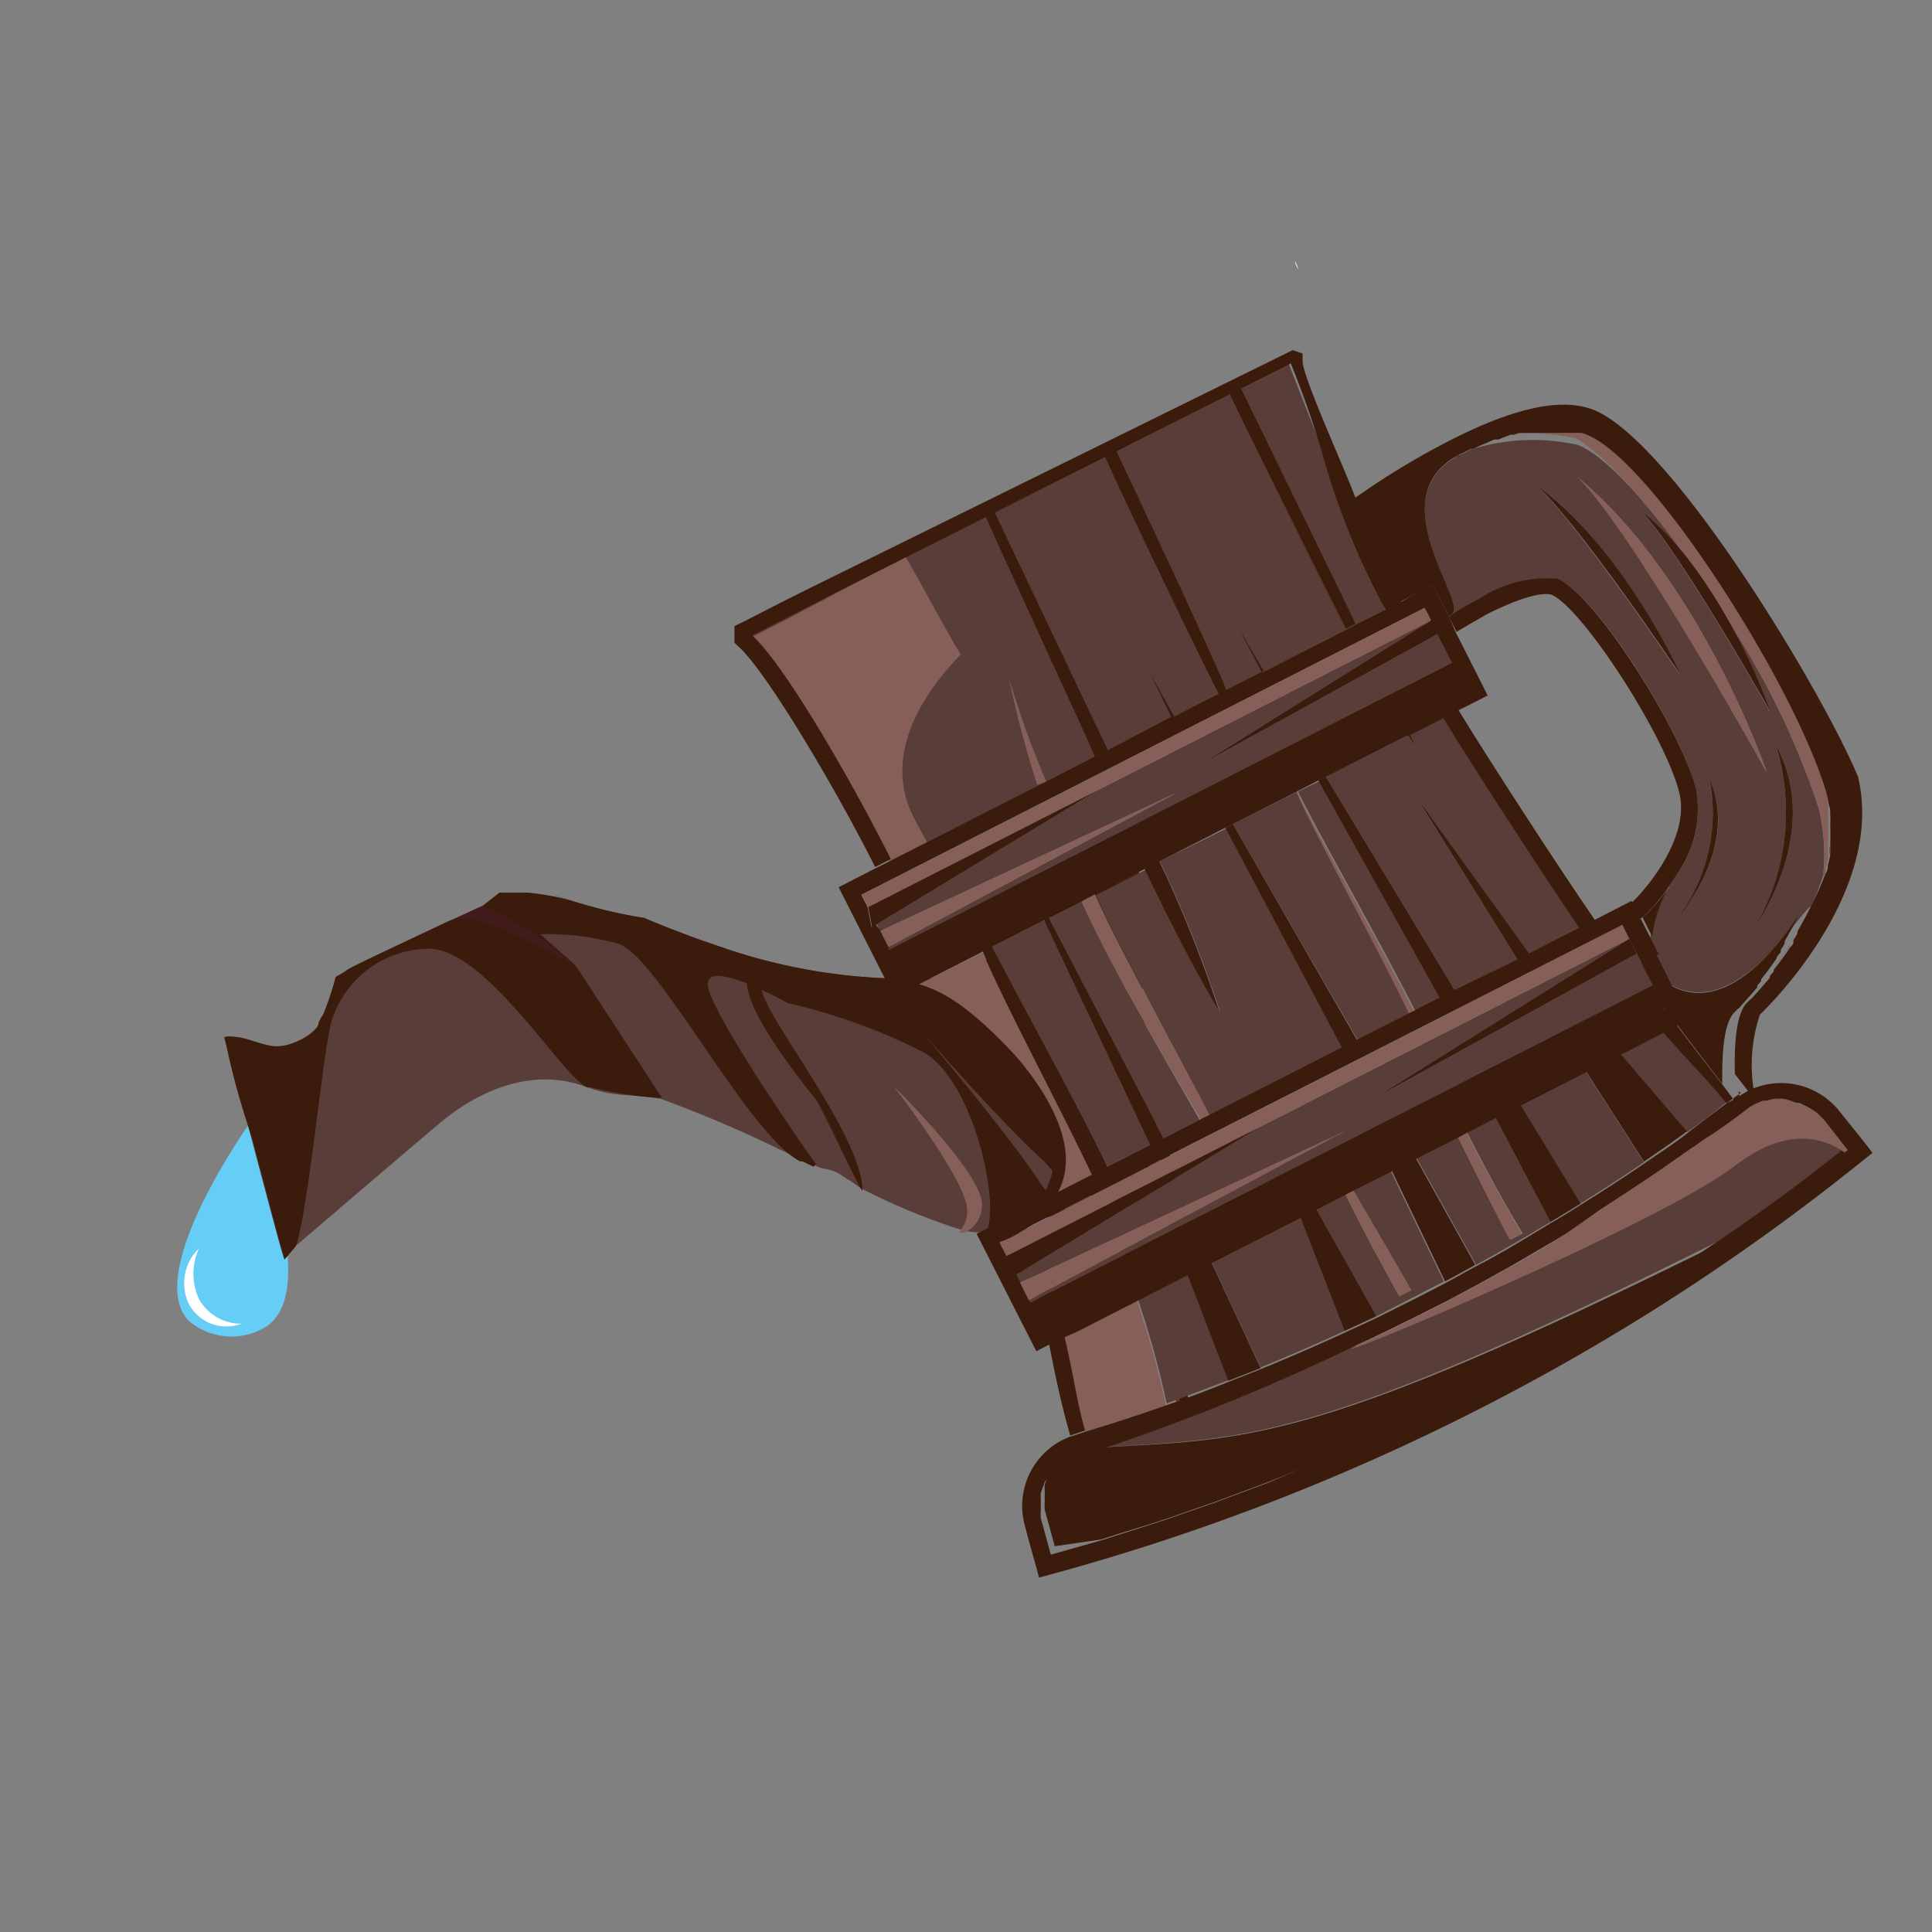 <svg xmlns="http://www.w3.org/2000/svg" viewBox="0 0 64 64"><rect x="0" y="0" width="64" height="64" fill="#808080" stroke="none"/><defs><style>.cls-1{isolation:isolate;}.cls-2{fill:#66cef6;}.cls-3{fill:#fff;}.cls-4,.cls-8{fill:#593d38;}.cls-4,.cls-5,.cls-6,.cls-7{fill-rule:evenodd;}.cls-10,.cls-5{fill:#3b1b0b;}.cls-11,.cls-6{fill:#855f58;}.cls-7{fill:#4d1e31;opacity:0.42;mix-blend-mode:multiply;}.cls-9{fill:none;}</style></defs><g class="cls-1"><g id="Layer_1" data-name="Layer 1"><path class="cls-2" d="M8.27,37.21s-3.57,5-2,6.56a2.19,2.19,0,0,0,2.56.17C10.72,42.63,8.27,37.21,8.27,37.21Z"/><path class="cls-3" d="M6.59,41.36a2,2,0,0,0,0,1.67A1.59,1.59,0,0,0,8,43.85a1.44,1.44,0,0,1-1,0,1.4,1.4,0,0,1-.75-.67A1.59,1.59,0,0,1,6.59,41.36Z"/><path class="cls-4" d="M36.69,27.69a8.09,8.09,0,0,1-5.86,4.72l-.2,0-.31,0h0l-.34,0h-.53a18.94,18.94,0,0,1-5.27-.94l-.88-.3c-.61-.22-1.21-.45-1.77-.68l-.18-.08a16.54,16.54,0,0,1-3-.77l.75.25a8,8,0,0,0-1.65-.32c-.31,0-.6,0-.9,0l0,0L16,30l-1,.46-.13.05c-1.35.64-3.07,1.44-3.34,1.6l0,0a2.8,2.8,0,0,1-.41.25,9,9,0,0,1-.41,1.24l-.16.26s0,.08,0,.11a1.91,1.91,0,0,1-1.46.69c-.25,0-1.51-.47-1.67-.28.15.36,1.85,7,2,7.34l.37-.44s4.53-3.88,4.69-4S16.86,35.06,19.4,36a4.73,4.73,0,0,0,1.19.27,12.7,12.7,0,0,1,1.3.13h0a41.88,41.88,0,0,1,4.59,2l.08,0,.37.18c.41.2.44.09.83.28l.31.2c.14.07.35.25.48.32h0a21.71,21.71,0,0,0,3.2,1.33l.18.05h0a2.1,2.1,0,0,0,.62.06.7.7,0,0,0,.23-.06l.12-.06.06,0,.07,0,.12,0c.31-.13.69-.26,1.08-.38l.15,0h0l.1,0,.24-.07.27-.07.26-.07.16,0a13.27,13.27,0,0,1,1.6-.28h.44c.11,0,.18,0,.2.07a15.71,15.71,0,0,1,.64,1.69.64.64,0,0,0,0,.12l-.37.57,1,4,.07.27.31.19L37.86,33.4h0l-.1-3.12V30l-.06-2Z"/><path class="cls-5" d="M36.69,27.69a8.09,8.09,0,0,1-5.86,4.72l-.2,0-.31,0h0l-.34,0h-.53a18.94,18.94,0,0,1-5.27-.94l-.88-.3c-.61-.22-1.21-.45-1.77-.68l-.18-.08a16.54,16.54,0,0,1-3-.77l.75.25a8,8,0,0,0-1.65-.32c-.31,0-.6,0-.9,0l0,0L16,30l-1,.46-.13.05c-1.35.64-3.07,1.44-3.34,1.6l0,0a2.8,2.8,0,0,1-.41.25,9,9,0,0,1-.41,1.24,1.3,1.3,0,0,0-.16.31c-.06.35-.88.7-1.18.74-.73.09-1.13-.39-1.93-.3a24.54,24.54,0,0,0,.85,3.16c.09.22,1.05,4,1.14,4.21l.37-.44h0c.45-1.31.94-7,1.23-7.59a3.4,3.4,0,0,1,3.09-2.26c1.9-.13,4.48,4.21,5.32,4.58l.1,0a11.93,11.93,0,0,0,2.39.36L19.08,32h0s0,0-.05-.05l-1.13-1a8.35,8.35,0,0,1,2.6.32c1.31.45,4.28,6.31,6,7.2l.08,0,.37.18.08-.1c-.09-.07-3.47-4.94-3.58-5.9-.05-.49.62-.34,1.3-.07,0,1.07,2.16,3.7,2.23,3.78h0c.14.07,1.46,3,1.59,3.09,0-1.8-3.14-5.64-3.34-6.66.48.22.87.44.87.44a19.58,19.58,0,0,1,4.52,1.64c1.74,1.06,2.57,5.36,2,6a.7.7,0,0,0,.23-.06l.12-.06.06,0,.07,0,.12,0c.31-.13.69-.26,1.08-.38l.15,0h0l.1,0,.24-.07.27-.07.26-.07.16,0a3.23,3.23,0,0,1-1.07-1.05c-1.15-1.72-3.93-5-3.93-5s2.68,3.09,4.11,4.36a3.89,3.89,0,0,0,2.49,1.39h.44c.44-1.34,1.26-2.45,1.32-1.17v0c0,.26,0,.52,0,.77l0-.76a6.35,6.35,0,0,1-.48,2.9.64.64,0,0,0,0,.12l-.37.57c.21-.18.44.15.63.56A20,20,0,0,1,39,46.11l.07.27.31.19L37.86,33.4h0l-.1-3.12V30l-.06-2Z"/><path class="cls-6" d="M31.94,40.84h0a1,1,0,0,0,.56-1.15c-.3-1.16-2.89-3.7-2.89-3.7s2.31,3,2.42,4a1,1,0,0,1-.27.83Z"/><path class="cls-7" d="M37.86,33.39l-.1-3.12c-.91.44-.17,7.85-.18,8C37.62,38.14,37.67,31.53,37.86,33.39Z"/><path class="cls-7" d="M35.88,38.25s-2.18-4.25-2.6-5c.31-2.19,3.45-4.07,3.71-4s.76.86.76.86l-.06-2-1-.37a8.09,8.09,0,0,1-5.86,4.72l-.51.07C32.91,32.29,35.82,38.2,35.88,38.25Z"/><path class="cls-7" d="M19.07,32,19,32A10.22,10.22,0,0,0,16,30l-1,.46C16,30.16,19,32,19.07,32Z"/><polygon class="cls-8" points="46.01 20.52 29.71 28.83 24.69 21.1 42.65 11.95 46.01 20.52"/><path class="cls-9" d="M55.66,26.28c-.45-1.88-3.23-6.17-4.24-6.57-.08,0-.57-.14-2.14.65-.36.19-.71.39-1,.58L49,22.48l.26.51-.51.26-.48.24c2.21,3.62,3.41,5.2,3.23,4.94L53.75,30l.51-.26.26.51L55.4,32C55.8,31.63,56,27.79,55.66,26.28Z"/><path class="cls-3" d="M28,32.19,27.89,32Z"/><path class="cls-3" d="M28.1,32.42a.8.8,0,0,1-.08-.16A.8.8,0,0,0,28.1,32.42Z"/><polygon class="cls-3" points="24.3 21.01 24.3 21.01 24.3 21.01 24.3 21.01"/><path class="cls-8" d="M60.67,27.35a1.55,1.55,0,0,1,0,.22A1.55,1.55,0,0,0,60.67,27.35Z"/><path class="cls-8" d="M60.66,27a1.55,1.55,0,0,1,0,.22A1.55,1.55,0,0,0,60.66,27Z"/><path class="cls-8" d="M45.54,16.75l.15-.1Z"/><path class="cls-8" d="M46.64,16l.21-.13Z"/><path class="cls-8" d="M46.92,15.87l.21-.13Z"/><path class="cls-8" d="M57.55,33.46l-.07.07Z"/><path class="cls-8" d="M46.38,16.2l.2-.13Z"/><path class="cls-8" d="M60.62,28c0,.1,0,.21,0,.31C60.59,28.23,60.6,28.12,60.62,28Z"/><path class="cls-8" d="M57.64,33.37l-.07.06Z"/><path class="cls-8" d="M60.65,27.69a1.64,1.64,0,0,1,0,.23A1.64,1.64,0,0,0,60.65,27.69Z"/><path class="cls-8" d="M48.8,14.85l.15-.07Z"/><path class="cls-8" d="M47.53,15.51l.21-.11Z"/><path class="cls-8" d="M47.85,15.34l.2-.11Z"/><path class="cls-8" d="M60.63,26.65l0,.23Z"/><path class="cls-8" d="M48.09,20.37l-.1.06h0c.32-.19.67-.39,1-.58a4.06,4.06,0,0,1,2.6-.67c1.29.5,4.14,5.06,4.6,7a3.74,3.74,0,0,1-.55,2.66h0l0,0a.11.11,0,0,0,0,0h0l-.09.16-.08.13-.1.15a.83.83,0,0,0-.08.12l0,0a4.33,4.33,0,0,0-.62,1.67v0l.26.51-.24.12a1.49,1.49,0,0,0,.65.92c2.21,1.24,4.32-2.5,4.66-2.6a9.4,9.4,0,0,0,.39-1,6.75,6.75,0,0,0-.13-2.2,26,26,0,0,0-3-6.23,20,20,0,0,1,1.38,3S55.48,18,54.29,16.85a10.6,10.6,0,0,1,1.61,1.67c-1.35-1.9-2.72-3.43-3.63-3.78a6.81,6.81,0,0,0-3.54.15l-.33.16C45.58,16.44,48.69,20,48.09,20.37Zm7.54,10a5.75,5.75,0,0,0,1-4.51C57.65,28,55.63,30.34,55.63,30.34Zm2.56.28a7.52,7.52,0,0,0,.64-5.91C60.39,27.51,58.19,30.62,58.19,30.62Zm.32-5.09S54,17.4,52.24,15.79C56.31,19.14,58.51,25.53,58.51,25.53ZM55.68,22.4S52.07,17.05,50.8,16C53.79,18.12,55.68,22.4,55.68,22.4Z"/><path class="cls-8" d="M52.3,14l.07,0Z"/><path class="cls-8" d="M54.7,30.1l-.05.06Z"/><path class="cls-8" d="M54.86,29.93l-.07.07Z"/><path class="cls-8" d="M54.38,30.41l0,0Z"/><path class="cls-8" d="M55,29.72l-.08.1Z"/><path class="cls-8" d="M54.57,30.24l0,0Z"/><path class="cls-8" d="M52.07,14h0Z"/><path class="cls-8" d="M51.61,14h0Z"/><path class="cls-8" d="M50.32,14.24l.12,0Z"/><path class="cls-8" d="M50.59,14.17l.12,0Z"/><path class="cls-8" d="M45.72,16.63l.16-.11Z"/><path class="cls-8" d="M50.85,14.1l.12,0Z"/><path class="cls-8" d="M51.11,14.05l.11,0Z"/><path class="cls-8" d="M50,14.33l.12,0Z"/><path class="cls-8" d="M49.08,14.72l.15-.06Z"/><path class="cls-8" d="M58.54,32.36l-.13.15Z"/><path class="cls-8" d="M49.64,14.49l.14-.06Z"/><path class="cls-8" d="M51.84,14h0Z"/><path class="cls-8" d="M49.36,14.6l.14-.06Z"/><path class="cls-8" d="M48.33,15.08l-.16.08.21-.1Z"/><path class="cls-8" d="M45.11,17.05h0Z"/><path class="cls-8" d="M46.13,16.36l.2-.13Z"/><path class="cls-8" d="M58.37,32.57l-.13.15Z"/><path class="cls-8" d="M51.36,14h0Z"/><path class="cls-8" d="M58.21,32.76l-.29.33Z"/><path class="cls-8" d="M58.73,32.11l-.15.19Z"/><path class="cls-8" d="M57.89,33.11l-.1.11Z"/><path class="cls-8" d="M60.55,26.21c0,.11.05.22.07.33C60.6,26.43,60.58,26.32,60.55,26.21Z"/><path class="cls-8" d="M57.75,33.26l-.07.08Z"/><path class="cls-8" d="M45.14,17l.38-.27Z"/><path class="cls-8" d="M60.47,28.74c0,.09,0,.18-.08.28C60.42,28.92,60.45,28.83,60.47,28.74Z"/><path class="cls-8" d="M47.22,15.69l.21-.12Z"/><path class="cls-8" d="M60.56,28.35a3.38,3.38,0,0,1-.08.34A3.38,3.38,0,0,0,60.56,28.35Z"/><path class="cls-8" d="M59.46,31a1.48,1.48,0,0,1-.13.21A2.39,2.39,0,0,0,59.46,31Z"/><path class="cls-8" d="M55.21,29.49l-.08.11Z"/><path class="cls-8" d="M59.29,31.32c0,.07-.1.14-.14.21S59.24,31.39,59.29,31.32Z"/><path class="cls-8" d="M45.9,16.51l.19-.13Z"/><path class="cls-8" d="M59.11,31.58c-.12.18-.24.34-.36.5C58.87,31.92,59,31.76,59.11,31.58Z"/><path class="cls-8" d="M59.65,30.71l-.14.25Z"/><path class="cls-8" d="M60,30.06l-.15.3Z"/><path class="cls-8" d="M59.84,30.36l-.17.31Z"/><path class="cls-10" d="M55.66,28.8l-.09.16Z"/><path class="cls-10" d="M55.28,29.4l0,0,0,0Z"/><path class="cls-10" d="M55.49,29.09l-.1.15Z"/><path class="cls-10" d="M54.38,30.41l.07-.06.09-.08,0,0,.08-.08.05-.06.09-.1.07-.07.09-.11.08-.1.1-.12.08-.11.07-.1a6.51,6.51,0,0,1,.39-.59,3.74,3.74,0,0,0,.55-2.66c-.46-1.9-3.31-6.46-4.6-7a4.06,4.06,0,0,0-2.6.67c-.36.19-.71.39-1,.58l.26.51c.32-.19.67-.39,1-.58,1.57-.79,2.06-.68,2.14-.65,1,.4,3.79,4.69,4.24,6.57.37,1.51-1.18,3.28-1.59,3.64l.27.52h0Z"/><path class="cls-11" d="M55.9,18.52a17.36,17.36,0,0,1,1.37,2.09,26,26,0,0,1,3,6.23,6.75,6.75,0,0,1,.13,2.2h0v0c0-.1.06-.19.08-.28v0a3.38,3.38,0,0,0,.08-.34v0c0-.1,0-.21,0-.31s0-.06,0-.1a1.64,1.64,0,0,0,0-.23.49.49,0,0,0,0-.12,1.55,1.55,0,0,0,0-.22v-.12a1.55,1.55,0,0,0,0-.22v-.13l0-.23a.37.37,0,0,1,0-.11c0-.11,0-.22-.07-.33-.8-3.31-5.76-11.24-8-12.1a.7.7,0,0,0-.19-.06l-.07,0-.14,0h-.09l-.13,0h-.58l-.14,0-.11,0-.14,0-.12,0-.14,0-.12,0-.15,0-.12,0-.16.06-.12,0-.26.1-.14.06-.14,0-.14.06-.13.06-.15.06-.13.06-.15.07-.07,0h0a6.81,6.81,0,0,1,3.54-.15C53.18,15.09,54.55,16.62,55.9,18.52Z"/><path class="cls-10" d="M55.67,28.8a.11.11,0,0,1,0,0Z"/><path class="cls-10" d="M55.28,29.4h0l-.07.1-.08.11-.1.12-.08.1-.09.11-.07.07-.09.1-.05.06-.08.08,0,0-.09.08-.07.06,0,0h0l.32.63A4.33,4.33,0,0,1,55.28,29.4Z"/><path class="cls-10" d="M55.34,32.64a1.49,1.49,0,0,1-.65-.92l-.27.14L54.1,32q1.4,1.89,2.95,3.9c0-.76,0-2,.43-2.39l.07-.07,0,0,.07-.06,0,0,.07-.08,0,0,.1-.11,0,0,.29-.33,0,0,.13-.15,0-.06.13-.15,0-.06.15-.19,0,0c.12-.16.24-.32.36-.5l0,0c0-.07.09-.14.14-.21l0-.08a1.48,1.48,0,0,0,.13-.21l0-.07.14-.25,0,0,.17-.31h0l.15-.3v0h0C59.66,30.14,57.55,33.88,55.34,32.64Z"/><path class="cls-10" d="M55.31,29.36a.83.83,0,0,1,.08-.12l.1-.15.08-.13.09-.16h0a6.51,6.51,0,0,0-.39.59Z"/><path class="cls-10" d="M52.77,13.57c-1.05-.4-2.59-.07-4.7,1a26,26,0,0,0-3.29,2c.09.26.2.54.32.82.32.78.74,1.66,1.21,2.58l.64-.33.51-.26.25.48.28.55.1-.06c.6-.35-2.51-3.93.31-5.32l.33-.16h0l.07,0,.15-.07.13-.06.15-.06.13-.06.14-.06.14,0,.14-.06.26-.1.12,0,.16-.06.12,0,.15,0,.12,0,.14,0,.12,0,.14,0,.11,0,.14,0h.58l.13,0h.09l.14,0,.07,0a.7.7,0,0,1,.19.06c2.23.86,7.19,8.79,8,12.1,0,.11.05.22.07.33a.37.37,0,0,0,0,.11l0,.23V27a1.55,1.55,0,0,1,0,.22v.12a1.55,1.55,0,0,1,0,.22.49.49,0,0,1,0,.12,1.64,1.64,0,0,1,0,.23s0,.07,0,.1,0,.21,0,.31v0a3.38,3.38,0,0,1-.08.34v0c0,.09,0,.18-.08.28v0h0A9.4,9.4,0,0,1,60,30h0v0l-.15.3h0l-.17.31,0,0-.14.25,0,.07a2.39,2.39,0,0,1-.13.21l0,.08c0,.07-.1.14-.14.21l0,0c-.12.18-.24.34-.36.5l0,0-.15.19,0,.06-.13.15,0,.06-.13.15,0,0-.29.33,0,0-.1.11,0,0-.07.08,0,0-.07.06,0,0-.07.07c-.43.37-.45,1.63-.43,2.39l.63.81,0-.25a5.24,5.24,0,0,1,.2-2.53s4.19-3.93,3.25-7.88C60.31,22.78,55.35,14.57,52.77,13.57Zm-4.6,1.59.16-.08.05,0Z"/><path class="cls-10" d="M58.19,30.62s2.2-3.11.64-5.91A7.52,7.52,0,0,1,58.19,30.62Z"/><path class="cls-10" d="M55.63,30.34s2-2.3,1-4.51A5.75,5.75,0,0,1,55.63,30.34Z"/><path class="cls-10" d="M54.29,16.85c1.19,1.12,4.36,6.73,4.36,6.73a20,20,0,0,0-1.38-3,17.36,17.36,0,0,0-1.37-2.09A10.6,10.6,0,0,0,54.29,16.85Z"/><path class="cls-11" d="M52.24,15.79c1.71,1.61,6.27,9.74,6.27,9.74S56.31,19.14,52.24,15.79Z"/><path class="cls-10" d="M50.8,16c1.27,1,4.88,6.37,4.88,6.37S53.79,18.12,50.8,16Z"/><path class="cls-8" d="M37.1,40.69c.22.57.39,1.07.5,1.46-.25-.42-.51-.86-.76-1.33h0a30.9,30.9,0,0,1,1.81,5.67q1-.37,2.07-.78L38.48,40Z"/><path class="cls-8" d="M40.84,27.3,45,34.5l1.72-.87c-1-2.11-3.21-6.11-3.76-7.4Z"/><path class="cls-8" d="M38.42,28.53a41.12,41.12,0,0,1,2,5c-.82-1.36-1.66-3-2.46-4.72l-1.66.84c.86,1.93,3.08,5.91,3.79,7.39l4.42-2.25-3.89-7.34Z"/><path class="cls-8" d="M46.7,24.31l.23.44-.3-.4-2.71,1.38,4.3,7.12,2.06-1.05-3.39-5.43,3.78,5.23,1.66-.85c-1.11-1.6-3.54-5.34-4.54-7Z"/><path class="cls-8" d="M43,26.22c.51,1.08,2.79,5.1,3.91,7.32l.86-.43-4-7.26Z"/><path class="cls-8" d="M35.82,29.86l-1.08.55,3.83,7.35,1.2-.61C39,35.8,36.72,31.93,35.82,29.86Z"/><path class="cls-8" d="M43.68,37.34c1,1.91,1.65,2.92,3.07,5.4l-.4.2c-1.21-2.2-1.71-3.16-2.81-5.54L42.45,38,45.6,43.6,47,42.88l.83-.43-2.8-5.82Z"/><path class="cls-8" d="M39.13,39.65l2.63,5.65c.94-.39,1.87-.79,2.78-1.21l-2.34-6Z"/><path class="cls-8" d="M47.51,35.38c1.38,2.71,2,3.94,2.93,5.48l-.4.2c-.73-1.33-1.38-2.65-2.78-5.55l-1.5.76L48.9,41.9c.83-.46,1.65-.93,2.46-1.42l-2.93-5.56Z"/><path class="cls-8" d="M49.12,34.56l3.23,5.31c.71-.44,1.42-.9,2.11-1.37l-3.21-5Z"/><path class="cls-8" d="M34.59,30.48l-1.72.88c.77,1.57,3,5.54,3.83,7.36L38.14,38Z"/><path class="cls-8" d="M52.07,33.06l3.81,4.45c.44-.31.88-.63,1.31-1-1-1.21-1.84-1.86-3.61-4.26Z"/><path class="cls-10" d="M36,47.37c-.42-1.49-.42-2.58-1.33-5.42l-.51.26c.66,2.1.63,3,1.29,5.34l.19-.06Z"/><path class="cls-10" d="M47.79,23.76c1,1.65,3.43,5.39,4.54,7l.52-.26c-1.22-1.76-3.62-5.47-4.55-7Z"/><path class="cls-10" d="M57.05,35.92q-1.56-2-2.95-3.9l-.52.27c1.77,2.4,2.65,3.05,3.61,4.26l.3-.22.17-.12c-.23-.29.24.8,0,.52Z"/><path class="cls-11" d="M34.62,42c.91,2.84.91,3.93,1.33,5.42q1.34-.4,2.67-.87a30.9,30.9,0,0,0-1.81-5.67Z"/><path class="cls-11" d="M30.16,32.74c.14.34,1.31.29,1.54.77a.85.85,0,0,1,.78.44,5.54,5.54,0,0,0,.85,1.14,10.09,10.09,0,0,1,1,1.28,3.65,3.65,0,0,1,.5,3,.82.82,0,0,1-.28.38l0,0L36.21,39c-.88-1.9-3-5.87-3.65-7.45Z"/><path class="cls-11" d="M26.19,20.45h0l-1.33.68h0c1.18,1.1,3.46,5.15,4.59,7.41l1.26-.64-.39-.72c-.62-1.13-.89-3,1.51-5.51-.12-.09-1.74-3.13-1.84-3.23Z"/><path class="cls-10" d="M51.25,33.48l3.21,5c.48-.33.95-.65,1.42-1l-3.81-4.45Z"/><polygon class="cls-10" points="50.28 31.8 50.67 31.6 46.89 26.36 50.28 31.8"/><polygon class="cls-10" points="41.79 22.25 41.86 22.22 41.02 20.79 41.79 22.25"/><path class="cls-10" d="M48.43,34.92l2.93,5.56c.33-.2.67-.4,1-.61l-3.23-5.31Z"/><polygon class="cls-10" points="43.67 25.85 47.72 33.1 48.22 32.85 43.92 25.73 43.67 25.85"/><polygon class="cls-10" points="38.81 23.77 38.89 23.73 38.09 22.28 38.81 23.77"/><polygon class="cls-10" points="40.59 27.42 44.48 34.76 44.98 34.5 40.84 27.3 40.59 27.42"/><path class="cls-10" d="M45.07,36.63l2.8,5.82,1-.55-3.14-5.63Z"/><path class="cls-10" d="M42.2,38.09l2.34,6,1.06-.49L42.45,38Z"/><path class="cls-10" d="M38.48,40l2.21,5.74,1.07-.42-2.63-5.65Z"/><polygon class="cls-10" points="34.72 30.38 34.58 30.45 38.14 37.98 38.57 37.76 34.72 30.38"/><path class="cls-10" d="M37.1,40.69l-.26.13c.25.47.51.91.76,1.33C37.49,41.76,37.32,41.26,37.1,40.69Z"/><path class="cls-10" d="M32.84,31.3l-.31.16c.65,1.59,2.8,5.6,3.68,7.51l.49-.25C35.87,36.89,33.61,32.89,32.84,31.3Z"/><path class="cls-10" d="M40.39,33.5a41.12,41.12,0,0,0-2-5l-.49.25C38.73,30.48,39.57,32.14,40.39,33.5Z"/><path class="cls-10" d="M36.27,25.06l.43-.21c-.43-.89-3.44-7.23-3.81-8l-.31.09C32.9,17.74,35.87,24.12,36.27,25.06Z"/><path class="cls-10" d="M40.38,23l.25-.13c-.5-1.26-2.92-6.38-3.66-7.95l-.39.16C37.23,16.53,39.65,21.59,40.38,23Z"/><path class="cls-10" d="M44.59,20.83l.31-.17c-.57-1.21-3.35-6.87-3.89-8a3.26,3.26,0,0,1-.29.36C41.22,14.08,44,19.68,44.59,20.83Z"/><path class="cls-10" d="M46.63,24.35l.3.4-.23-.44Z"/><path class="cls-11" d="M34.66,25.89a30.94,30.94,0,0,1-1.24-3.44h0A33.81,33.81,0,0,0,34.36,26Z"/><path class="cls-11" d="M36.27,29.62l-.45.24c.9,2.07,3.18,5.94,4,7.29l.29-.14C39.35,35.53,37.13,31.55,36.27,29.62Z"/><path class="cls-11" d="M46.35,42.94l.4-.2c-1.42-2.48-2.06-3.49-3.07-5.4l-.14.06C44.64,39.78,45.14,40.74,46.35,42.94Z"/><path class="cls-11" d="M42.94,26.23c.55,1.29,2.76,5.29,3.76,7.4l.16-.09c-1.12-2.22-3.4-6.24-3.91-7.32Z"/><path class="cls-11" d="M50,41.06l.4-.2c-.89-1.54-1.55-2.77-2.93-5.48l-.25.13C48.66,38.41,49.31,39.73,50,41.06Z"/><polygon class="cls-8" points="38.98 26.26 29.43 31.37 29.47 31.45 48.12 21.95 47.63 21 39.78 25.32 47.41 20.55 36.36 26.18 29.04 30.62 29.16 30.84 38.98 26.26"/><path class="cls-10" d="M32.87,31.36l1.72-.88.15-.07,1.08-.55.45-.24,1.66-.84.49-.25,2.17-1.11.25-.12,2.1-1.07h0l.72-.37.25-.12,2.71-1.38.07,0,1.09-.55.51-.27.48-.24.51-.26L49,22.48l-.78-1.54L48,20.43h0l-.28-.55-.26-.51-.51.26L46.3,20l-.52.26-.88.44-.31.17-2.73,1.39-.07,0-1.16.59-.25.13-1.49.76-.08,0L36.7,24.85l-.43.21-1.61.83-.3.15L30.71,27.9l-1.26.64-.52.26-.64.33-.51.26.26.51,1.24,2.45.08.15.26.51.51-.26.29-.14.19-.1.52-.26,1.43-.73Zm-4-.65-.13-.66-.21-.41h0l18.65-9.5h0l.21.41.22.45.49.95.4.79-18.65,9.5-.4-.79,0-.08-.27-.53L29,30.62Z"/><polygon class="cls-11" points="36.36 26.18 47.41 20.55 47.2 20.14 47.2 20.14 28.55 29.64 28.55 29.64 28.76 30.05 36.36 26.18"/><rect class="cls-10" x="28.48" y="26.66" width="21.06" height="1.18" transform="translate(-8.12 20.68) rotate(-27)"/><polygon class="cls-10" points="36.36 26.18 28.76 30.05 28.89 30.71 29.04 30.62 36.36 26.18"/><polygon class="cls-10" points="39.78 25.32 47.63 21 47.41 20.55 39.78 25.32"/><polygon class="cls-11" points="38.98 26.26 29.16 30.84 29.43 31.37 38.98 26.26"/><polygon class="cls-8" points="54.76 32.64 54.22 31.59 45.53 36.38 53.97 31.1 41.76 37.32 33.66 42.23 33.79 42.49 44.65 37.42 34.08 43.07 34.13 43.15 54.76 32.64"/><path class="cls-10" d="M35.67,44.12,37.86,43h0l.27-.14,1.38-.7.65-.33,3.07-1.56.25-.13,1.09-.56.13-.07,1.39-.7.7-.36,1.5-.76.24-.13.92-.47.7-.35,2.12-1.08.83-.42,1.51-.77.52-.27.31-.16.28-.14.24-.12-.26-.51,0,0-.32-.63-.26-.52-.87-1.71L54,29.87l-.51.26-.91.47-.51.26-1.67.85-.39.2-2.06,1-.5.26-.86.44-.16.08-1.72.87-.5.26-4.42,2.25-.28.15-1.2.61-.43.22-1.44.73-.5.25-1.66.85-.52.26-.9.47-.51.26.26.51,1.46,2.87.26.51.51-.26.32-.16Zm-1.54-1-.05-.08-.29-.58-.13-.26-.32-.62-.23-.45L53.74,30.64l.23.46.25.49.54,1.05.44.88L34.57,44Z"/><polygon class="cls-11" points="41.76 37.32 53.97 31.1 53.74 30.64 33.11 41.16 33.34 41.61 41.76 37.32"/><rect class="cls-10" x="33.09" y="37.84" width="23.15" height="0.99" transform="translate(-12.54 24.46) rotate(-27)"/><polygon class="cls-10" points="41.76 37.32 33.34 41.61 33.66 42.23 41.76 37.32"/><polygon class="cls-10" points="45.53 36.38 54.22 31.59 53.97 31.1 45.53 36.38"/><polygon class="cls-11" points="44.65 37.42 33.79 42.49 34.08 43.07 44.65 37.42"/><path class="cls-8" d="M57.47,38.57c-2.42,1.86-12.79,6.23-12.72,6.06h0l.2-.1A69.81,69.81,0,0,1,35.76,48c5.42-.43,7,.23,21.39-7q2-1.4,4-2.94C60.57,37.74,59.31,37.15,57.47,38.57Z"/><path class="cls-8" d="M45.71,47.56l-.51.23Z"/><path class="cls-8" d="M53.93,43.18l-.49.3Z"/><path class="cls-8" d="M42,49.12l-.51.19Z"/><path class="cls-8" d="M59.36,36.43h0Z"/><path class="cls-8" d="M34.42,50v0Z"/><path class="cls-8" d="M34.58,49.06v0Z"/><path class="cls-8" d="M43.7,48.44l-.09,0Z"/><path class="cls-8" d="M52.1,44.28l-.15.08Z"/><path class="cls-8" d="M34.47,49.37v0Z"/><path class="cls-8" d="M58.71,36.42h0Z"/><path class="cls-8" d="M58.4,36.49h0Z"/><path class="cls-8" d="M59,36.4h0Z"/><path class="cls-8" d="M40.39,49.73l-.6.21Z"/><path class="cls-8" d="M58.13,36.6h0Z"/><path class="cls-8" d="M38.73,50.31l-.61.2Z"/><path class="cls-8" d="M48.69,46.13l.23-.12-.57.29Z"/><path class="cls-8" d="M55.45,42.21l-.54.35Z"/><path class="cls-8" d="M60.19,36.83l0,0Z"/><path class="cls-8" d="M50.45,45.2l-.47.26Z"/><path class="cls-8" d="M59.63,36.51h0Z"/><path class="cls-8" d="M59.92,36.64l0,0Z"/><path class="cls-8" d="M35.44,48.16h0l0,0Z"/><path class="cls-8" d="M56.91,41.24l-.53.36Z"/><path class="cls-8" d="M34.92,48.56l0,0Z"/><path class="cls-8" d="M37,50.86l-.53.17Z"/><path class="cls-8" d="M47.35,46.79l-.58.28Z"/><path class="cls-8" d="M34.72,48.8l0,0Z"/><path class="cls-8" d="M35.15,48.35l0,0Z"/><path class="cls-8" d="M34.42,49.68v0Z"/><path class="cls-8" d="M53,40.17l.48-.31Z"/><path class="cls-8" d="M56.42,37.83c-.15.11-.3.22-.46.32C56.12,38.05,56.27,37.94,56.42,37.83Z"/><path class="cls-8" d="M46.72,43.68l-.43.21Z"/><path class="cls-8" d="M51.46,41.09l.23-.14Z"/><path class="cls-8" d="M47.91,43.08l.43-.23Z"/><path class="cls-8" d="M49.62,42.15l.29-.16Z"/><path class="cls-8" d="M55,38.85l-.52.35Z"/><path class="cls-10" d="M57.19,36.55c-.43.33-.87.65-1.31,1s-.94.66-1.42,1c-.69.47-1.4.93-2.11,1.37-.32.21-.66.41-1,.61-.81.49-1.63,1-2.46,1.42l-1,.55-.83.43-1.44.72-1.06.49c-.91.42-1.84.82-2.78,1.21l-1.07.42q-1,.41-2.07.78-1.34.47-2.67.87l-.36.12-.19.06-.22.1a2.45,2.45,0,0,0-1.26,2.8l.15.57.18.64.15.55.55-.15a73.88,73.88,0,0,0,14-5.42,72.9,72.9,0,0,0,12.62-8.15l.44-.35-.35-.45-.49-.61-.29-.36a2.46,2.46,0,0,0-3-.63l-.21.12-.17.12Zm2.44,0h0l.25.12,0,0a1.88,1.88,0,0,1,.23.16l0,0,.21.21.78,1-.11.08h0q-1.92,1.54-4,2.94h0l-.27.18-.53.36-.93.61-.54.35-1,.62-.49.3-1.34.8-.15.08q-.73.44-1.5.84l-.47.26L48.92,46l-.23.12-.34.17-1,.49-.58.28-1.06.49-.51.23-1.5.65-.09,0L42,49.12l-.51.19-1.12.42-.6.21-1.06.37-.61.2L37,50.86l-.53.17-1.66.47-.33-1.2a1.57,1.57,0,0,1,0-.3v0a2.72,2.72,0,0,1,0-.28v0a1.86,1.86,0,0,1,0-.27v0a2.77,2.77,0,0,1,.1-.26v0c0-.08.08-.16.13-.24l0,0a1.24,1.24,0,0,1,.18-.22l0,0a1.12,1.12,0,0,1,.2-.18l0,0,.24-.15h0l.3-.12A69.81,69.81,0,0,0,45,44.53c.45-.2.89-.42,1.34-.64l.43-.21,1.19-.6.43-.23c.43-.23.86-.46,1.28-.7l.29-.16c.52-.29,1-.59,1.55-.9l.23-.14L53,40.17l.48-.31,1-.66.52-.35,1-.7c.16-.1.31-.21.46-.32.48-.34.95-.69,1.42-1a1.78,1.78,0,0,1,.27-.17h0l.26-.11h.05a1.1,1.1,0,0,1,.26-.06h0a1.31,1.31,0,0,1,.28,0h0a1.24,1.24,0,0,1,.27,0h0Z"/><path class="cls-11" d="M59.07,36.4h0a1.31,1.31,0,0,0-.28,0h0a1.1,1.1,0,0,0-.26.06H58.4l-.26.11h0a1.78,1.78,0,0,0-.27.17c-.47.36-.94.71-1.42,1-.15.11-.3.22-.46.32l-1,.7-.52.35-1,.66-.48.31L51.69,41l-.23.14c-.51.31-1,.61-1.55.9l-.29.16c-.42.24-.85.47-1.28.7l-.43.23-1.19.6-.43.21c-.45.22-.89.44-1.34.64l-.2.1h0c-.07.17,10.3-4.2,12.72-6.06,1.84-1.42,3.1-.83,3.63-.44h0l.11-.08-.78-1-.21-.21,0,0a1.88,1.88,0,0,0-.23-.16l0,0-.25-.12h0l-.27-.08h0A1.24,1.24,0,0,0,59.07,36.4Z"/><path class="cls-10" d="M35.76,48l-.3.12,0,0-.24.15,0,0a1.12,1.12,0,0,0-.2.18l0,0a1.24,1.24,0,0,0-.18.22l0,0c0,.08-.09.16-.13.24v0a2.77,2.77,0,0,0-.1.26v0a1.86,1.86,0,0,0,0,.27v0a2.72,2.72,0,0,0,0,.28v0a1.57,1.57,0,0,0,0,.3l.33,1.2L36.46,51l.53-.17,1.13-.35.61-.2,1.06-.37.6-.21,1.12-.42.51-.19,1.59-.64.09,0,1.5-.65.51-.23,1.06-.49.58-.28,1-.49.57-.29L50,45.46l.47-.26q.77-.41,1.5-.84l.15-.08,1.34-.8.49-.3,1-.62.54-.35.93-.61.53-.36.27-.18h0C42.72,48.26,41.18,47.6,35.76,48Z"/><path class="cls-3" d="M42.9,8.65c0,.09.07.19.1.28C43,8.84,42.94,8.74,42.9,8.65Z"/><path class="cls-3" d="M42.14,12.39a2.61,2.61,0,0,0-.06-.27A2.61,2.61,0,0,1,42.14,12.39Z"/><polygon class="cls-3" points="37.9 15.3 37.91 15.3 37.91 15.3 37.9 15.3"/><path class="cls-10" d="M42.82,11.6,26.87,19.46,25.79,20l-1.19.61-.27.13,0,.26h0v0l0,.29.22.21,0,0c1,1,3.26,4.86,4.44,7.22l.52-.26c-1.13-2.26-3.41-6.31-4.59-7.41h0l1.33-.68h0l1.46-.75h0l15.05-7.58a31.76,31.76,0,0,1,1.15,3.36,24.92,24.92,0,0,0,2,4.82l.51-.26c-.47-.92-.87-1.86-1.19-2.64-.12-.28-.23-.56-.33-.83-.32-.89-1.67-3.82-1.75-4.49l0-.29Z"/><rect class="cls-10" x="54.39" y="29.76" width="0.11" height="1.98" transform="translate(-8.02 28.07) rotate(-27)"/><path class="cls-10" d="M33.79,40.82a3,3,0,0,1-1.2.45l-.19-.35a2.63,2.63,0,0,0,2.34-1.73c.61-1.32-.7-3.21-1.58-4.13-1.82-1.9-2.59-2.05-3.48-2.22l.08-.4c1.08.21,1.92.48,3.7,2.34.26.27,2.52,2.71,1.65,4.58A2.88,2.88,0,0,1,33.79,40.82Z"/></g></g></svg>